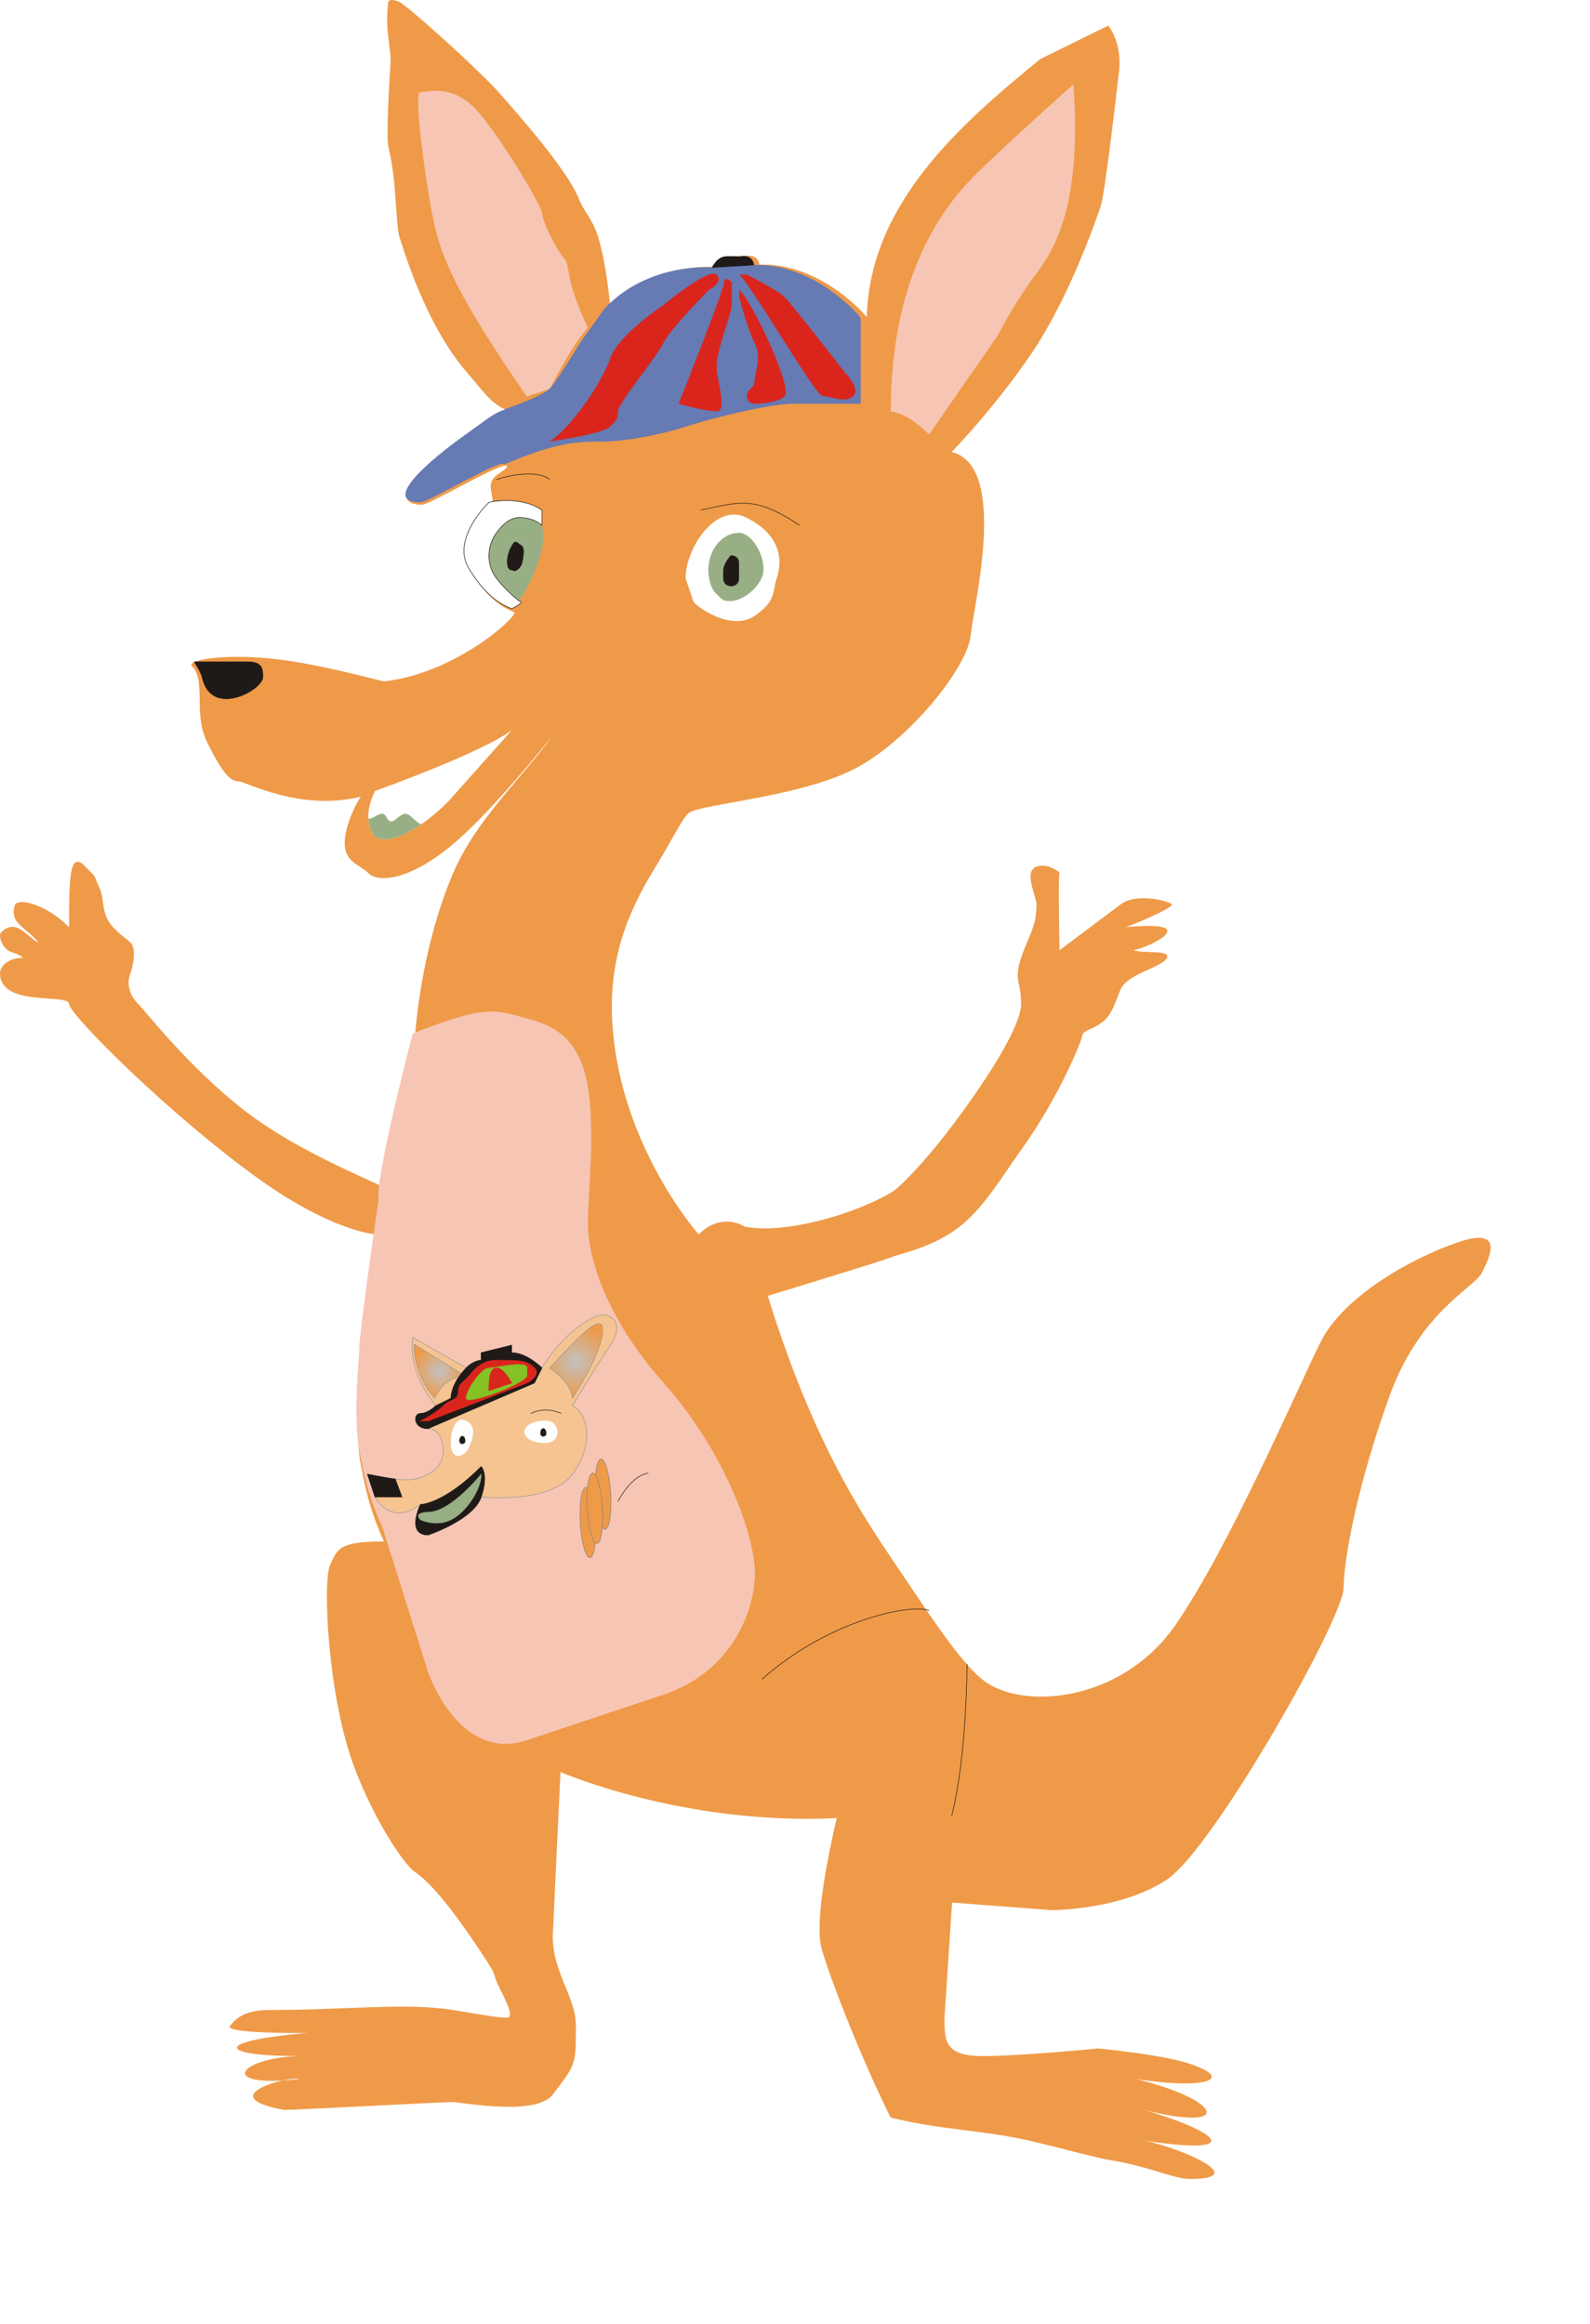 <?xml version="1.0" encoding="UTF-8" standalone="no"?>
<svg
   xmlns:dc="http://purl.org/dc/elements/1.1/"
   xmlns:cc="http://creativecommons.org/ns#"
   xmlns:rdf="http://www.w3.org/1999/02/22-rdf-syntax-ns#"
   xmlns:svg="http://www.w3.org/2000/svg"
   xmlns="http://www.w3.org/2000/svg"
   xmlns:xlink="http://www.w3.org/1999/xlink"
   version="1.1"
   width="24.005mm"
   height="35.08mm"
   id="svg2">
  <defs
     id="defs4">
    <style
       type="text/css"
       id="style3755" />
    <filter
       id="filter4156"
       style="color-interpolation-filters:sRGB">
      <feFlood
         result="flood"
         flood-color="rgb(0,0,0)"
         flood-opacity="0.446"
         id="feFlood4158" />
      <feComposite
         in2="SourceGraphic"
         operator="in"
         in="flood"
         result="composite1"
         id="feComposite4160" />
      <feGaussianBlur
         result="blur"
         stdDeviation="7.9"
         id="feGaussianBlur4162" />
      <feOffset
         result="offset"
         dy="20"
         dx="20"
         id="feOffset4164" />
      <feComposite
         in2="offset"
         operator="over"
         in="SourceGraphic"
         result="composite2"
         id="feComposite4166" />
    </filter>
    <radialGradient
       cx="2578"
       cy="7263"
       r="140"
       fx="2578"
       fy="7263"
       id="radialGradient3923-3"
       xlink:href="#id0-6"
       gradientUnits="userSpaceOnUse" />
    <radialGradient
       cx="2578"
       cy="7263"
       r="140"
       fx="2578"
       fy="7263"
       id="id0-6"
       gradientUnits="userSpaceOnUse">
      <stop
         id="stop3758-7"
         style="stop-color:#c2c1c1;stop-opacity:1"
         offset="0" />
      <stop
         id="stop3760-5"
         style="stop-color:#ef9a48;stop-opacity:1"
         offset="1" />
    </radialGradient>
    <radialGradient
       cx="3285"
       cy="7212"
       r="193"
       fx="3285"
       fy="7212"
       id="id1-3"
       xlink:href="#id0-6"
       gradientUnits="userSpaceOnUse" />
  </defs>
  <g
     id="layer1"
     transform="translate(-243.308,-279.052)">
    <g
       transform="translate(100,0)"
       id="g4367">
      <path
         d="m 172.296,302.465 c -0.946,-0.3 -1.558,-1.28 -2.259,-2.07 -2.404,-2.704 -3.672,-7.033 -3.928,-7.801 -0.234,-0.712 -0.167,-3.327 -0.623,-5.074 -0.178,-0.679 0.067,-4.151 0.111,-4.985 0.022,-0.423 -0.145,-1.235 -0.189,-1.981 -0.033,-0.734 0.056,-1.413 0.056,-1.413 0,0 0.1,-0.2 0.59,0 0.49,0.2 4.651,3.973 5.731,5.197 1.079,1.224 3.917,4.418 4.562,6.076 0.245,0.657 0.757,1.091 1.079,2.114 0.501,1.614 0.69,3.917 0.69,3.917 2.448,-2.493 6.12,-2.159 6.12,-2.159 0.534,-0.924 0.979,-0.534 1.669,-0.634 0.679,-0.1 0.734,0.49 0.734,0.49 3.572,-0.1 6.131,2.993 6.131,2.993 0.167,-6.499 5.386,-11.028 9.893,-14.711 l 3.884,-1.914 c 0.924,1.235 0.579,2.893 0.579,2.893 0,0 -0.734,6.577 -1.024,7.456 -0.3,0.879 -1.825,5.263 -3.973,8.413 -2.148,3.138 -4.518,5.564 -4.518,5.564 3.272,0.812 1.246,8.791 1.079,10.494 -0.178,1.714 -3.249,5.664 -6.309,7.411 -3.071,1.758 -8.98,2.148 -9.748,2.671 -0.323,0.2 -0.957,1.513 -1.825,2.938 -1.28,2.081 -2.826,4.907 -2.559,9.069 0.434,7.011 4.93,12.051 4.93,12.051 1.313,-1.324 2.626,-0.445 2.626,-0.445 2.192,0.445 6.198,-0.657 8.39,-1.97 0.612,-0.367 2.181,-2.137 3.038,-3.26 2.214,-2.849 4.34,-6.154 4.34,-7.467 0,-1.324 -0.434,-1.324 0,-2.637 0.445,-1.313 0.879,-1.747 0.879,-3.06 0,-0.512 -1.002,-2.281 0.434,-2.192 0.445,0.022 0.968,0.412 0.879,0.434 -0.089,0.033 0,4.384 0,4.384 l 3.505,-2.626 c 0.868,-0.657 2.715,-0.189 2.893,0 0.178,0.189 -2.281,1.213 -2.626,1.313 4.54,-0.434 1.369,1.168 0.434,1.313 0.612,0.2 2.148,-0.033 1.925,0.434 -0.245,0.534 -2.181,0.879 -2.626,1.758 -0.2,0.412 -0.412,1.28 -0.879,1.747 -0.523,0.534 -1.313,0.645 -1.313,0.879 0,0.223 -1.257,3.45 -3.505,6.577 -1.046,1.458 -2.137,3.316 -3.505,4.373 -1.547,1.202 -3.361,1.525 -3.939,1.758 -0.579,0.234 -7.011,2.192 -7.011,2.192 2.849,9.192 5.92,13.253 7.89,16.202 1.97,2.96 3.283,4.818 4.373,5.697 2.192,1.758 7.89,1.313 10.961,-3.071 3.06,-4.373 7.011,-13.576 8.324,-16.202 1.313,-2.626 5.252,-4.818 7.878,-5.697 2.637,-0.879 1.758,0.879 1.324,1.747 -0.445,0.879 -3.505,2.192 -5.263,7.011 -1.747,4.818 -2.626,9.203 -2.626,10.961 0,1.747 -7.444,14.889 -10.082,16.647 -2.626,1.747 -6.565,1.747 -6.565,1.747 l -5.697,-0.434 -0.434,6.565 c 0,1.313 0,2.192 2.181,2.192 2.192,0 6.577,-0.434 6.577,-0.434 1.257,0.122 3.939,0.434 5.252,0.879 2.615,0.868 0.857,1.48 -3.06,0.868 4.974,1.224 5.553,3.049 0.434,1.758 4.496,1.313 5.697,2.626 0,1.747 2.192,0.445 6.131,2.192 2.626,2.192 -0.957,0 -2.392,-0.746 -4.596,-1.079 -0.69,-0.111 -3.316,-0.823 -4.596,-1.113 -2.849,-0.634 -5.063,-0.601 -7.89,-1.313 -1.536,-3.071 -3.427,-7.801 -3.939,-9.637 -0.523,-1.836 0.868,-7.445 0.868,-7.445 -8.758,0.434 -15.768,-2.626 -15.768,-2.626 l -0.434,9.192 c -0.1,2.148 1.313,3.605 1.313,5.263 0,2.303 0,2.192 -1.313,3.939 -0.946,1.269 -5.263,0.434 -5.697,0.434 -0.879,0 -8.758,0.445 -9.637,0.445 -4.151,-0.757 0.223,-1.947 0.879,-1.758 -4.785,0.534 -3.461,-1.224 0,-1.313 -4.829,0 -4.829,-0.879 0.434,-1.313 -1.97,0 -4.763,-0.044 -4.384,-0.434 0.211,-0.223 0.623,-0.879 2.192,-0.879 4.384,0 7.89,-0.434 10.516,0 2.626,0.434 2.626,0.434 3.071,0.434 0.434,0 0,-0.868 -0.445,-1.747 -0.434,-0.879 0,-0.434 -0.879,-1.758 -0.868,-1.313 -2.626,-3.939 -3.939,-4.818 -0.579,-0.378 -2.359,-2.993 -3.505,-6.131 -1.469,-4.028 -1.747,-10.516 -1.313,-11.384 0.434,-0.879 0.434,-1.324 3.071,-1.324 -0.868,-1.869 -1.124,-3.372 -1.324,-4.373 -0.401,-2.059 0,-5.553 0,-6.131 0,-0.59 0.879,-7.011 0.879,-7.011 -1.469,-0.156 -3.95,-1.202 -6.565,-3.071 -5.186,-3.694 -10.961,-9.492 -10.961,-10.071 0,-0.634 -3.939,0.211 -3.939,-1.758 0,-0.378 0.434,-0.879 1.313,-0.879 -0.256,-0.256 -0.657,-0.278 -0.879,-0.434 -0.334,-0.256 -0.434,-0.612 -0.434,-0.879 0,-0.145 0.423,-0.545 0.879,-0.434 0.456,0.111 0.946,0.734 1.313,0.879 -0.412,-0.556 -1.046,-0.868 -1.313,-1.324 -0.156,-0.267 -0.1,-0.746 0,-0.868 0.267,-0.334 1.747,0 3.06,1.313 0,-2.626 0,-4.384 0.879,-3.505 0.879,0.879 0.445,0.434 0.879,1.313 0.2,0.412 0.134,1.18 0.434,1.747 0.356,0.645 1.079,1.091 1.313,1.324 0.445,0.434 0,1.747 0,1.747 0,0 -0.434,0.879 0.445,1.758 0.423,0.423 2.927,3.661 6.131,6.131 3.372,2.582 8.324,4.373 7.89,4.373 -0.445,0 1.747,-8.324 1.747,-8.324 0,0 0.223,-5.019 2.192,-9.637 1.302,-3.06 3.95,-5.441 5.697,-7.878 -1.591,1.981 -4.206,5.074 -6.131,6.565 -2.337,1.803 -3.906,1.792 -4.384,1.313 -0.467,-0.456 -1.102,-0.556 -1.313,-1.313 -0.245,-0.857 0.423,-2.392 0.868,-3.06 -3.494,0.868 -6.565,-0.879 -6.999,-0.879 -0.445,0 -0.879,-0.445 -1.758,-2.192 -0.323,-0.657 -0.423,-1.358 -0.434,-2.192 -0.022,-0.779 0.044,-1.703 -0.445,-2.192 -0.334,-0.334 1.792,-0.69 4.384,-0.434 2.593,0.245 5.664,1.113 6.577,1.313 3.939,-0.434 7.444,-3.505 7.444,-3.939 -0.89,-0.367 -1.269,-0.768 -1.758,-1.313 -0.223,-0.256 -0.768,-1.035 -0.868,-1.324 -0.234,-0.612 0,-0.957 0,-1.313 0,-0.868 0.868,-1.747 1.313,-2.192 0.211,-0.211 -0.167,-0.868 0,-1.313 0.167,-0.434 0.879,-0.657 0.879,-0.868 0,-0.445 -4.384,2.181 -4.829,2.181 -2.303,0 0.445,-2.381 2.637,-3.939 1.402,-0.99 2.404,-1.391 2.259,-1.435 z"
         id="path3764"
         style="fill:#ef9a48;fill-rule:evenodd" />
      <path
         d="m 3032,2204 c -355,-512 -433,-708 -473,-866 -39,-157 -118,-709 -79,-709 40,0 158,-39 276,79 118,118 354,512 354,551 0,40 79,197 118,237 16,16 19,90 40,157 31,99 79,197 79,197 -79,79 -197,315 -197,315 l -118,39 z"
         id="path3766"
         style="fill:#f7c5b4;fill-rule:evenodd;stroke:#f7c5b4;stroke-width:3;filter:url(#filter4156)"
         transform="matrix(0.011,0,0,0.011,139.802,277.182)" />
      <path
         d="m 4921,2283 c 0,-709 276,-1063 433,-1220 158,-158 512,-473 512,-473 40,591 -78,827 -197,984 -118,158 -196,315 -196,315 l -355,512 c -118,-118 -197,-118 -197,-118 z"
         id="path3768"
         style="fill:#f7c5b4;fill-rule:evenodd;stroke:#f7c5b4;stroke-width:3;filter:url(#filter4156)"
         transform="matrix(0.011,0,0,0.011,139.802,277.182)" />
      <path
         style="fill:#667ab3;fill-rule:evenodd;filter:url(#filter4156)"
         id="path3772"
         d="m 4764,1811 -4,-18 c 0,0 -230,-278 -551,-269 0,0 -5,-53 -66,-44 -62,9 -102,-26 -150,57 0,0 -330,-30 -559,214 l -127,178 c 0,0 -118,197 -157,236 -40,39 -158,79 -230,107 -73,29 -77,40 -203,129 -197,140 -444,354 -237,354 40,0 434,-236 434,-196 275,-119 393,-119 511,-119 118,0 315,-39 433,-78 119,-40 433,-118 552,-118 118,0 315,0 354,0 0,-25 0,-63 0,-118 0,-122 0,-288 0,-315 z"
         transform="matrix(0.011,0,0,0.011,139.802,277.182)" />
      <path
         style="fill:#da251d;fill-rule:evenodd;filter:url(#filter4156)"
         id="path3774"
         d="m 3150,2440 c 118,-78 275,-314 315,-433 39,-118 275,-275 275,-275 0,0 237,-197 276,-158 39,40 -39,79 -39,79 0,0 -197,197 -237,276 -39,78 -236,315 -236,354 0,39 0,39 -39,79 -40,39 -315,78 -315,78 z"
         transform="matrix(0.011,0,0,0.011,139.802,277.182)" />
      <path
         style="fill:#da251d;fill-rule:evenodd;filter:url(#filter4156)"
         id="path3776"
         d="m 4016,2283 c -59,0 -197,-39 -197,-39 0,0 236,-591 236,-630 0,-40 40,0 40,0 0,0 0,78 0,118 0,39 -79,236 -79,315 0,79 59,236 0,236 z"
         transform="matrix(0.011,0,0,0.011,139.802,277.182)" />
      <path
         style="fill:#da251d;fill-rule:evenodd;filter:url(#filter4156)"
         id="path3778"
         d="m 4134,1653 c 79,79 276,512 236,551 -39,40 -157,40 -157,40 0,0 -40,0 -40,-40 0,-39 40,-39 40,-78 0,-40 39,-119 0,-197 -40,-79 -79,-237 -79,-237 l 0,-39 z"
         transform="matrix(0.011,0,0,0.011,139.802,277.182)" />
      <path
         style="fill:#da251d;fill-rule:evenodd;filter:url(#filter4156)"
         id="path3780"
         d="m 4134,1574 c 79,79 394,630 433,630 39,0 118,40 158,0 39,-39 -40,-118 -40,-118 0,0 -275,-354 -315,-394 -39,-39 -197,-118 -197,-118 l -39,0 z"
         transform="matrix(0.011,0,0,0.011,139.802,277.182)" />
      <path
         style="fill:#1f1a17;fill-rule:evenodd;stroke:#1f1a17;stroke-width:3;filter:url(#filter4156)"
         id="path3782"
         d="m 4209,1524 -216,13 c 48,-83 88,-48 150,-57 61,-9 66,44 66,44 z"
         transform="matrix(0.011,0,0,0.011,139.802,277.182)" />
      <path
         style="fill:none;fill-rule:evenodd;stroke:#1f1a17;stroke-width:3;filter:url(#filter4156)"
         id="path3786"
         d="m 3934,2795 c 197,-40 276,-79 512,79"
         transform="matrix(0.011,0,0,0.011,139.802,277.182)" />
      <path
         style="fill:#ffffff;fill-rule:evenodd;filter:url(#filter4156)"
         id="path3788"
         d="m 3855,3149 c 0,-157 158,-394 315,-315 158,79 197,197 158,315 -24,70 0,118 -118,197 -119,79 -306,-52 -315,-79 l -40,-118 z"
         transform="matrix(0.011,0,0,0.011,139.802,277.182)" />
      <path
         style="fill:#98af85;fill-rule:evenodd;filter:url(#filter4156)"
         id="path3790"
         d="m 3973,3110 c 0,-118 79,-197 158,-197 79,0 157,157 118,236 -39,79 -118,118 -158,118 -39,0 -39,0 -78,-39 -40,-39 -40,-118 -40,-118 z"
         transform="matrix(0.011,0,0,0.011,139.802,277.182)" />
      <path
         style="fill:#1f1a17;fill-rule:evenodd;stroke:#1f1a17;stroke-width:3;filter:url(#filter4156)"
         id="path3792"
         d="m 4052,3110 c 0,-40 39,-79 39,-79 0,0 40,0 40,39 0,40 0,40 0,79 0,40 -40,40 -40,40 0,0 -39,0 -39,-40 0,-39 0,-39 0,-39 z"
         transform="matrix(0.011,0,0,0.011,139.802,277.182)" />
      <path
         d="m 2874,2637 c 118,-39 236,-39 276,0"
         id="path3794"
         style="fill:none;fill-rule:evenodd;stroke:#1f1a17;stroke-width:3;filter:url(#filter4156)"
         transform="matrix(0.011,0,0,0.011,139.802,277.182)" />
      <path
         d="m 2992,3267 c -49,-37 -99,-93 -118,-118 -54,-71 -50,-167 0,-236 34,-47 74,-79 118,-79 79,0 118,40 118,40 40,157 -118,393 -118,393 z"
         id="path3796"
         style="fill:#98af85;fill-rule:evenodd;filter:url(#filter4156)"
         transform="matrix(0.011,0,0,0.011,139.802,277.182)" />
      <path
         d="m 2954,3106 c 8,0 11,9 25,0 20,-13 26,-32 26,-32 0,0 21,-77 0,-93 -37,-27 -34,-27 -51,0 -28,46 -35,125 0,125 z"
         id="path3798"
         style="fill:#1f1a17;fill-rule:evenodd;stroke:#1f1a17;stroke-width:3;filter:url(#filter4156)"
         transform="matrix(0.011,0,0,0.011,139.802,277.182)" />
      <path
         d="m 4252,8858 c 354,-315 788,-394 866,-355"
         id="path3800"
         style="fill:none;fill-rule:evenodd;stroke:#1f1a17;stroke-width:3;filter:url(#filter4156)"
         transform="matrix(0.011,0,0,0.011,139.802,277.182)" />
      <path
         d="m 5236,9566 c 79,-314 79,-787 79,-787"
         id="path3802"
         style="fill:none;fill-rule:evenodd;stroke:#1f1a17;stroke-width:3;filter:url(#filter4156)"
         transform="matrix(0.011,0,0,0.011,139.802,277.182)" />
      <path
         style="fill:#ffffff;fill-rule:evenodd;filter:url(#filter4156)"
         id="path3806"
         d="m 2244,4488 c 59,39 156,-5 241,-64 66,-46 125,-101 153,-133 l 315,-354 c -158,118 -709,315 -709,315 -29,59 -37,107 -34,143 3,62 34,93 34,93 z"
         transform="matrix(0.011,0,0,0.011,139.802,277.182)" />
      <path
         style="fill:#98af85;fill-rule:evenodd;filter:url(#filter4156)"
         id="path3808"
         d="m 2485,4424 c -26,-3 -55,-53 -83,-54 -28,-2 -55,46 -79,39 -18,-5 -21,-38 -39,-39 -23,-3 -51,28 -74,25 3,62 34,93 34,93 59,39 156,-5 241,-64 z"
         transform="matrix(0.011,0,0,0.011,139.802,277.182)" />
      <path
         d="m 1662,3661 c 0,-39 0,-79 -79,-79 -79,0 -276,0 -276,0 0,0 34,53 40,79 47,216 315,67 315,0 z"
         id="path3810"
         style="fill:#1f1a17;fill-rule:evenodd;stroke:#1f1a17;stroke-width:3;filter:url(#filter4156)"
         transform="matrix(0.011,0,0,0.011,139.802,277.182)" />
      <path
         d="m 2953,7165 -158,39 c 0,-39 0,-39 0,-39 l 158,-39 0,39 z"
         id="path3812"
         style="fill:#1f1a17;fill-rule:evenodd;stroke:#1f1a17;stroke-width:3;filter:url(#filter4156)"
         transform="matrix(0.011,0,0,0.011,139.802,277.182)" />
      <path
         d="m 2520,7559 4,-2 1,-1 546,-234 39,-78 c 0,0 -78,-79 -157,-79 l 0,-39 -158,39 c 0,0 0,0 0,39 0,0 -39,0 -78,40 0,0 -56,55 -73,119 -1,1 -1,2 -1,3 -3,11 -5,23 -5,35 l -26,13 0,0 -53,26 c 0,0 -39,40 -79,40 -39,0 -39,79 40,79 z"
         id="path3814"
         style="fill:none;fill-rule:evenodd;stroke:#1f1a17;stroke-width:3;filter:url(#filter4156)"
         transform="matrix(0.011,0,0,0.011,139.802,277.182)" />
      <path
         d="m 2835,2755 c -74,74 -161,203 -118,315 9,26 58,96 78,119 44,49 78,85 158,118 79,-40 39,-40 39,-40 -49,-37 -99,-93 -118,-118 -54,-71 -50,-167 0,-236 34,-47 74,-79 118,-79 79,0 118,40 118,40 0,-40 0,-79 0,-79 -118,-79 -275,-40 -275,-40 z"
         id="path3816"
         style="fill:#ffffff;fill-rule:evenodd;stroke:#1f1a17;stroke-width:3;filter:url(#filter4156)"
         transform="matrix(0.011,0,0,0.011,139.802,277.182)" />
      <path
         d="m 2284,8070 c -78,-168 -101,-303 -119,-393 -36,-185 0,-499 0,-551 0,-53 79,-630 99,-749 -20,-118 177,-866 177,-866 394,-157 433,-118 591,-78 157,39 275,118 315,354 39,236 0,551 0,709 0,157 78,472 393,826 315,355 473,788 473,985 0,196 -118,511 -473,630 -354,118 -590,196 -708,236 -355,118 -512,-355 -512,-355 l -236,-748 z"
         id="path3818"
         style="fill:#f7c5b4;fill-rule:evenodd;stroke:#f7c5b4;stroke-width:3;filter:url(#filter4156)"
         transform="matrix(0.011,0,0,0.011,139.802,277.182)" />
      <path
         style="fill:#f5c491;fill-rule:evenodd;stroke:#969594;stroke-width:3;filter:url(#filter4156)"
         id="path3822"
         d="m 2559,7440 c -157,-196 -118,-354 -118,-354 l 276,158 c 39,-40 78,-40 78,-40 0,-39 0,-39 0,-39 l 158,-39 0,39 c 79,0 157,79 157,79 118,-197 276,-276 315,-276 40,0 118,39 40,158 -79,118 -197,314 -197,314 79,40 118,197 0,355 -118,157 -473,118 -473,118 -39,118 -275,197 -275,197 -118,0 -40,-158 -40,-158 -157,118 -236,-39 -236,-39 l -39,-118 c 197,39 236,39 315,0 79,-40 79,-118 79,-118 0,0 0,-118 -79,-118 -79,0 -79,-79 -40,-79 40,0 79,-40 79,-40 z"
         transform="matrix(0.011,0,0,0.011,139.802,277.182)" />
      <path
         style="fill:url(#radialGradient3923-3);fill-rule:evenodd;stroke:#969594;stroke-width:3;filter:url(#filter4156)"
         id="path3824"
         d="m 2554,7400 c -113,-122 -108,-279 -108,-279 l 270,167 c -118,-4 -162,112 -162,112 z"
         transform="matrix(0.011,0,0,0.011,139.802,277.182)" />
      <path
         style="fill:url(#id1-3);fill-rule:evenodd;stroke:#969594;stroke-width:3;filter:url(#filter4156)"
         id="path3826"
         d="m 3150,7244 c 78,-79 275,-315 275,-197 0,118 -157,354 -157,354 0,-79 -118,-157 -118,-157 z"
         transform="matrix(0.011,0,0,0.011,139.802,277.182)" />
      <path
         style="fill:#1f1a17;fill-rule:evenodd;stroke:#1f1a17;stroke-width:3;filter:url(#filter4156)"
         id="path3830"
         d="m 2520,7559 4,-2 1,-1 546,-234 39,-78 c 0,0 -78,-79 -157,-79 l 0,-39 -158,39 c 0,0 0,0 0,39 0,0 -39,0 -78,40 0,0 -56,55 -73,119 -1,1 -1,2 -1,3 -3,11 -5,23 -5,35 l -26,13 0,0 -53,26 c 0,0 -39,40 -79,40 -39,0 -39,79 40,79 z"
         transform="matrix(0.011,0,0,0.011,139.802,277.182)" />
      <path
         style="fill:#da251d;fill-rule:evenodd;stroke:#da251d;stroke-width:3;filter:url(#filter4156)"
         id="path3832"
         d="m 2480,7519 c 0,0 79,-39 119,-79 39,-39 78,-23 78,-78 0,-40 35,-50 59,-82 31,-39 72,-76 138,-76 118,0 158,0 197,40 39,39 -39,78 -39,78 l -512,197 c -40,0 -40,0 -40,0 z"
         transform="matrix(0.011,0,0,0.011,139.802,277.182)" />
      <path
         style="fill:#84c225;fill-rule:evenodd;stroke:#84c225;stroke-width:3;filter:url(#filter4156)"
         id="path3834"
         d="m 3032,7244 c 0,-40 -158,0 -197,0 -40,0 -118,118 -118,157 0,39 315,-79 315,-118 0,-39 0,-39 0,-39 z"
         transform="matrix(0.011,0,0,0.011,139.802,277.182)" />
      <path
         style="fill:#da251d;fill-rule:evenodd;stroke:#da251d;stroke-width:3;filter:url(#filter4156)"
         id="path3836"
         d="m 2835,7362 c 0,-40 0,-118 39,-118 40,0 79,78 79,78 l -118,40 z"
         transform="matrix(0.011,0,0,0.011,139.802,277.182)" />
      <path
         d="m 3129,7632 c -145,0 -145,-113 0,-113 60,0 60,57 60,57 0,56 -60,56 -60,56 z"
         id="path3838"
         style="fill:#ffffff;fill-rule:evenodd;stroke:#ffffff;stroke-width:3;filter:url(#filter4156)"
         transform="matrix(0.011,0,0,0.011,139.802,277.182)" />
      <path
         d="m 2480,7952 c 0,0 -78,158 40,158 0,0 236,-79 275,-197 40,-118 0,-158 0,-158 -196,197 -315,197 -315,197 z"
         id="path3840"
         style="fill:#1f1a17;fill-rule:evenodd;stroke:#1f1a17;stroke-width:3;filter:url(#filter4156)"
         transform="matrix(0.011,0,0,0.011,139.802,277.182)" />
      <path
         d="m 2638,7637 c 0,-78 29,-143 79,-118 78,40 0,158 0,158 -51,51 -79,4 -79,-40 z"
         id="path3842"
         style="fill:#ffffff;fill-rule:evenodd;stroke:#ffffff;stroke-width:3;filter:url(#filter4156)"
         transform="matrix(0.011,0,0,0.011,139.802,277.182)" />
      <path
         d="m 2683,7623 c 0,-33 28,-33 28,0 0,14 -14,14 -14,14 -14,0 -14,-14 -14,-14 z"
         id="path3844"
         style="fill:#1f1a17;fill-rule:evenodd;stroke:#1f1a17;stroke-width:3;filter:url(#filter4156)"
         transform="matrix(0.011,0,0,0.011,139.802,277.182)" />
      <path
         d="m 3103,7584 c 0,-34 28,-34 28,0 0,14 -14,14 -14,14 -14,0 -14,-14 -14,-14 z"
         id="path3846"
         style="fill:#1f1a17;fill-rule:evenodd;stroke:#1f1a17;stroke-width:3;filter:url(#filter4156)"
         transform="matrix(0.011,0,0,0.011,139.802,277.182)" />
      <path
         d="m 3053,7480 c 79,-40 157,0 157,0"
         id="path3848"
         style="fill:none;fill-rule:evenodd;stroke:#1f1a17;stroke-width:3;filter:url(#filter4156)"
         transform="matrix(0.011,0,0,0.011,139.802,277.182)" />
      <path
         d="m 2520,7992 c 118,0 275,-197 275,-197 0,79 -78,197 -157,236 -79,39 -158,0 -158,0 -39,-39 40,-39 40,-39 z"
         id="path3850"
         style="fill:#98af85;fill-rule:evenodd;stroke:#98af85;stroke-width:3;filter:url(#filter4156)"
         transform="matrix(0.011,0,0,0.011,139.802,277.182)" />
      <path
         d="m 2349,7820 35,93 -140,0 -39,-118 c 61,12 108,21 144,25 z"
         id="path3852"
         style="fill:#1f1a17;fill-rule:evenodd;stroke:#1f1a17;stroke-width:3;filter:url(#filter4156)"
         transform="matrix(0.011,0,0,0.011,139.802,277.182)" />
      <path
         d="m 3413,7717 c -21,9 -32,97 -25,197 8,100 31,175 53,166 21,-9 32,-98 25,-198 -8,-100 -31,-174 -53,-165 z"
         id="path3854"
         style="fill:#ef9a48;fill-rule:evenodd;stroke:#838281;stroke-width:3;filter:url(#filter4156)"
         transform="matrix(0.011,0,0,0.011,139.802,277.182)" />
      <path
         d="m 3335,7864 c -22,9 -33,98 -25,198 7,100 31,174 52,165 21,-9 33,-97 25,-197 -7,-100 -31,-175 -52,-166 z"
         id="path3856"
         style="fill:#ef9a48;fill-rule:evenodd;stroke:#838281;stroke-width:3;filter:url(#filter4156)"
         transform="matrix(0.011,0,0,0.011,139.802,277.182)" />
      <path
         d="m 3371,7790 c -22,9 -33,98 -26,198 8,100 32,174 53,166 21,-9 33,-98 25,-198 -8,-100 -31,-174 -52,-166 z"
         id="path3858"
         style="fill:#ef9a48;fill-rule:evenodd;stroke:#838281;stroke-width:3;filter:url(#filter4156)"
         transform="matrix(0.011,0,0,0.011,139.802,277.182)" />
      <path
         d="m 3504,7937 c 79,-147 158,-147 158,-147"
         id="path3860"
         style="fill:none;fill-rule:evenodd;stroke:#1f1a17;stroke-width:3;filter:url(#filter4156)"
         transform="matrix(0.011,0,0,0.011,139.802,277.182)" />
    </g>
  </g>
</svg>
